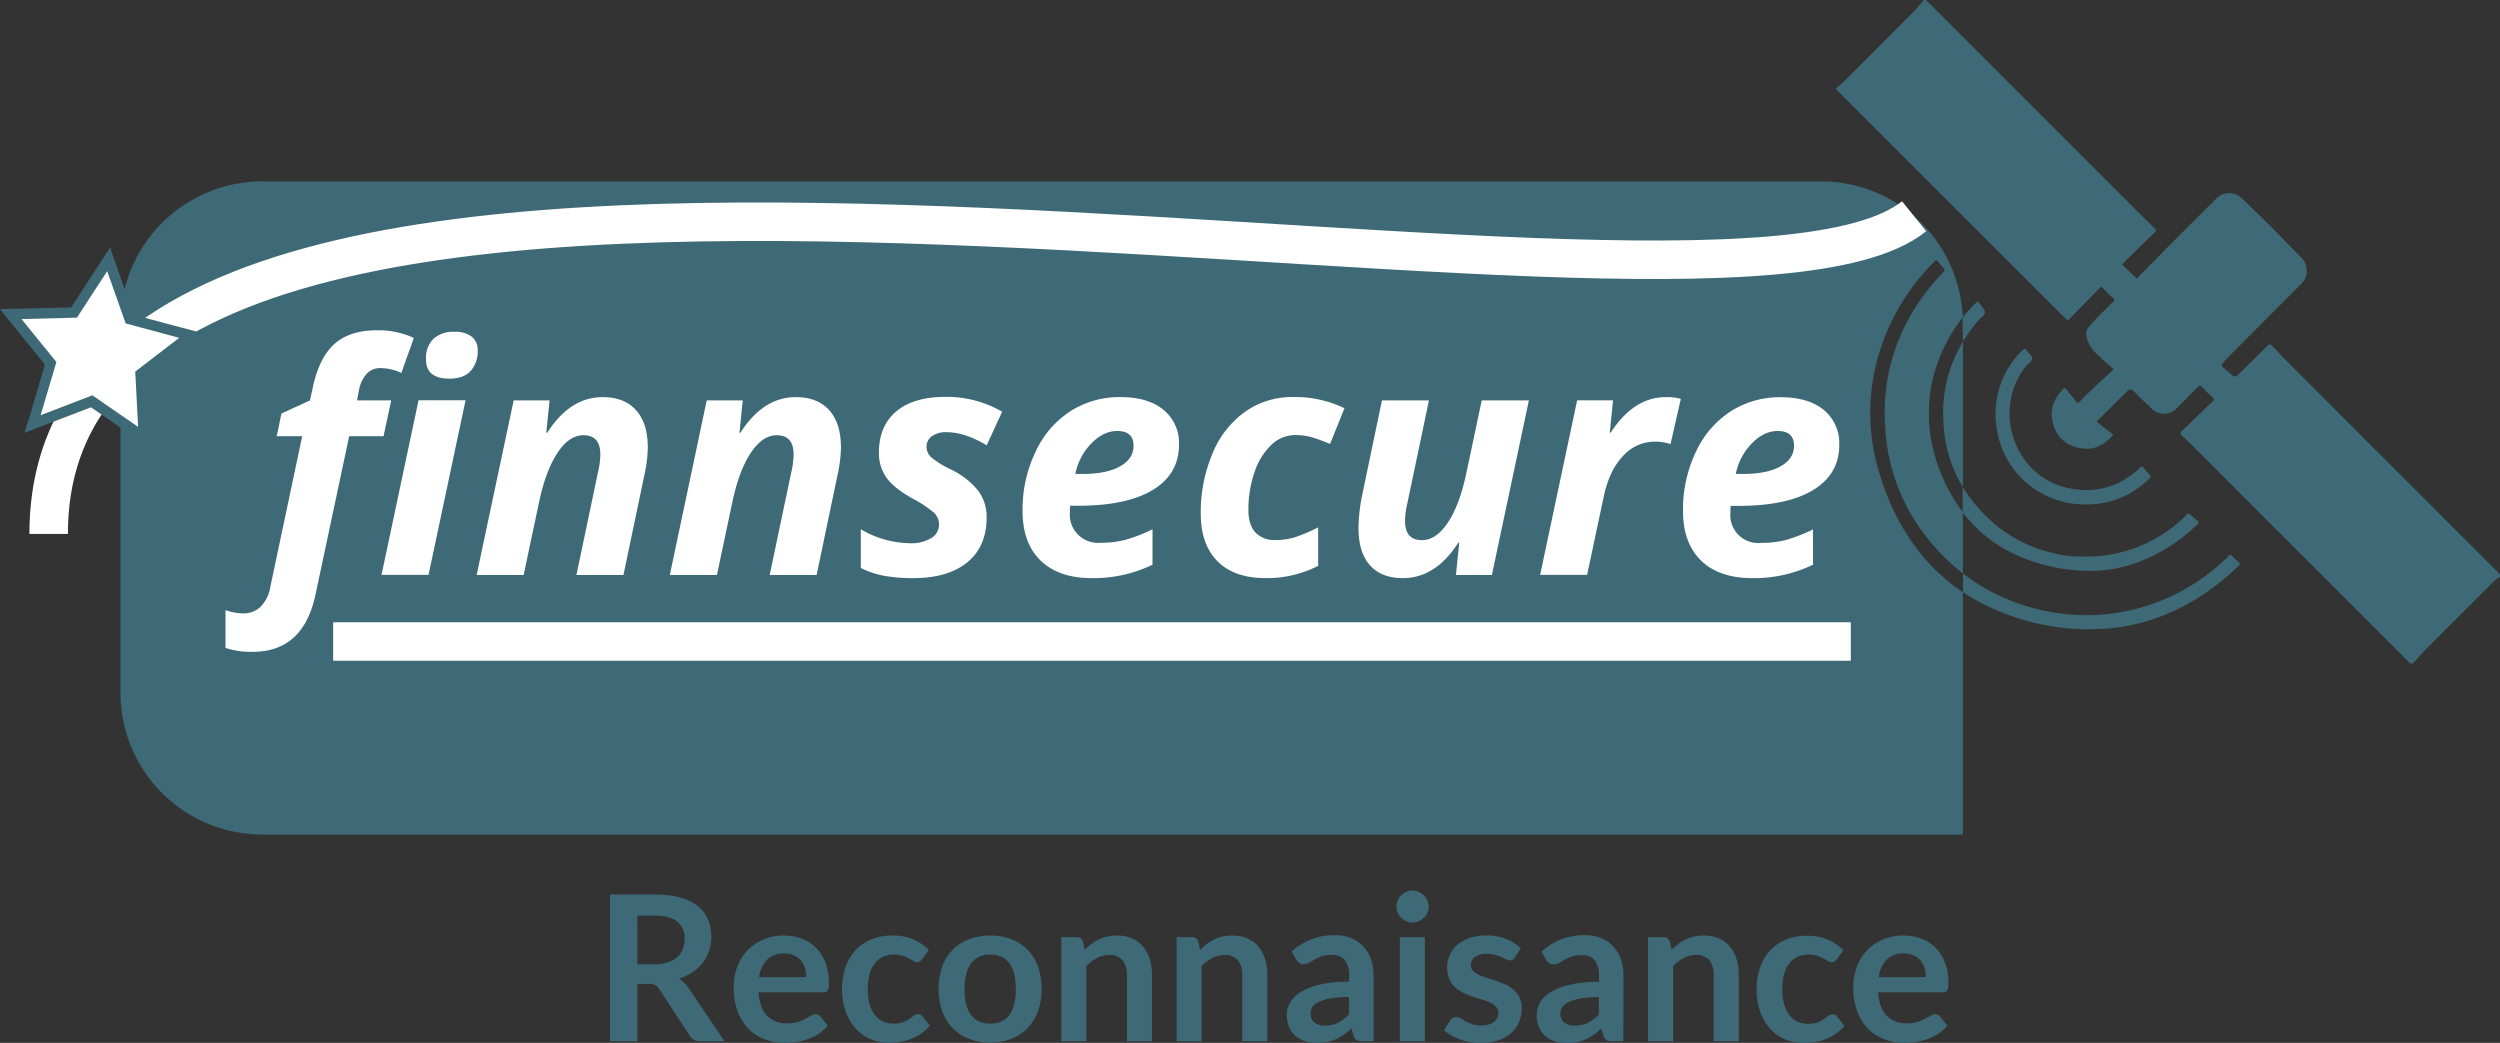<svg xmlns="http://www.w3.org/2000/svg" viewBox="0 0 714.57 298.08"><rect x="0" y="0" width="714.57" height="298.08" fill="#333333" stroke="none"/><defs><style>.cls-1,.cls-3{fill:#3e6a78;}.cls-2{fill:#fff;}.cls-3,.cls-4{stroke:#fff;stroke-miterlimit:10;stroke-width:11px;}.cls-4{fill:none;}</style></defs><g id="Layer_2" data-name="Layer 2"><g id="Ebene_1" data-name="Ebene 1"><path class="cls-1" d="M555.52,121.27a38.94,38.94,0,0,0,5.54,18V97.67a39.73,39.73,0,0,0-5,13A41.27,41.27,0,0,0,555.52,121.27Z"/><path class="cls-1" d="M549.46,158.81c-6.84-8.24-11-17.76-13.5-28.08a59.15,59.15,0,0,1-1.29-9.5,50.78,50.78,0,0,1,.1-8.09,60.23,60.23,0,0,1,6.75-22.93,62.75,62.75,0,0,1,11.36-15.42c.43-.42.69-.56,1.1,0s1,1.19,1.49,1.78.41.78-.06,1.27a63.86,63.86,0,0,0-8.47,10.89,56.08,56.08,0,0,0-7.2,18.38,57.27,57.27,0,0,0-.9,14.88,55.16,55.16,0,0,0,9.95,29,60.09,60.09,0,0,0,12.27,12.93V146.45a45.7,45.7,0,0,1-5.36-9A49.12,49.12,0,0,1,551.84,125a45,45,0,0,1-.46-5.07,41.83,41.83,0,0,1,2.94-17.53A45,45,0,0,1,561,90.75a40.54,40.54,0,0,0-40.38-38.9H74.85A40.54,40.54,0,0,0,34.43,92.28V198.1a40.54,40.54,0,0,0,40.42,40.43H561.06V169.28A53.65,53.65,0,0,1,549.46,158.81Z"/><path class="cls-1" d="M714.08,163.67Q685,134.63,656,105.58q-3.35-3.36-6.64-6.79c-.4-.42-.69-.47-1.1-.07-.69.68-1.4,1.34-2.08,2l-6.4,6.36c-.61.62-1.18.78-1.88.07s-1.41-1.23-2.13-1.83c-1-.87-1-.87-.12-1.91.23-.26.45-.54.7-.79L648.51,90.4c3-3,6-6,9-9a5.29,5.29,0,0,0,.2-7.81c-1.2-1.31-2.51-2.52-3.73-3.81-4.32-4.55-8.83-8.9-13.35-13.24a5.17,5.17,0,0,0-7.17.24C625.84,64.4,618.17,72,610.74,79.64c-1.28-1.25-2.53-2.5-3.83-3.71-.4-.37-.22-.56.06-.83,3-2.89,5.9-5.8,8.89-8.65.52-.5.5-.71,0-1.18q-3.48-3.37-6.89-6.82Q580.14,29.64,551.31.8c-.25-.25-.57-.43-.67-.8h-.78a44.53,44.53,0,0,1-4.11,4.56q-9,9.07-18,18.05a24.52,24.52,0,0,1-2.22,2c-.87.69-.9.77-.14,1.5l.41.41L590.2,90.87a1.31,1.31,0,0,1,.2.21c.41.59.74.46,1.2,0,2.8-2.91,5.65-5.77,8.44-8.69.46-.48.68-.43,1.09,0,.93,1,1.9,2,2.89,2.87.44.41.35.66,0,1-.73.69-1.44,1.39-2.14,2.11a60.36,60.36,0,0,0-4.77,5,3.21,3.21,0,0,0-.78,2.59,9.46,9.46,0,0,0,2.67,4.9c1.52,1.54,3.16,3,5.16,4.69-2.19,2-4.34,4-6.45,6-1.18,1.1-2.31,2.26-3.43,3.43-.38.39-.53.22-.79-.12-.94-1.2-1.9-2.36-2.87-3.53-.22-.26-.41-.69-.88-.19-2.26,2.42-3.76,5.06-3.21,8.56.9,5.71,4.82,8.32,9.66,8.55,3.11.15,5.5-1.47,7.57-3.63.4-.43,0-.56-.22-.73-1.27-1-2.53-2-3.83-3-.39-.29-.41-.48-.06-.82q4.18-4.11,8.35-8.23a1.14,1.14,0,0,1,1.89,0c1.68,1.66,3.36,3.32,5.1,4.91a5,5,0,0,0,7.25-.11c2-2,4-4,6-6.05.43-.45.69-.49,1.14,0,1,1.09,2.08,2.13,3.15,3.15.38.36.36.57,0,.92-3,2.84-5.9,5.71-8.88,8.52-.6.56-.49.85,0,1.34,3.74,3.48,7.31,7.13,10.91,10.75q14.48,14.53,29,29l24.83,24.82c.83.84,1.06.81,1.84-.08,1-1.1,2-2.23,3-3.28q9.06-9.1,18.18-18.16a16.88,16.88,0,0,1,3.12-2.72v-.78C714.41,164,714.23,163.83,714.08,163.67Z"/><path class="cls-1" d="M639.87,160.69a16.62,16.62,0,0,1-1.8-1.76c-.4-.45-.66-.42-1.07,0a52.51,52.51,0,0,1-6.61,5.66,57.26,57.26,0,0,1-44.82,10.23,59.07,59.07,0,0,1-17.77-6.43,54.88,54.88,0,0,1-6.74-4.5v5.38c.77.51,1.55,1,2.36,1.49a67.55,67.55,0,0,0,33.12,9.13c2.48-.15,4.15-.07,5.83-.22a57.69,57.69,0,0,0,9.78-1.71A59.67,59.67,0,0,0,632,168.33a68.54,68.54,0,0,0,7.84-6.59C640.25,161.35,640.39,161.11,639.87,160.69Z"/><path class="cls-1" d="M575.43,158.21a50.17,50.17,0,0,0,15.94,4.59,45.15,45.15,0,0,0,10.39.13,39.15,39.15,0,0,0,10.09-2.5,49.41,49.41,0,0,0,16.23-10.58c.43-.41.36-.63,0-1-.67-.55-1.31-1.14-2-1.72-.42-.37-.76-.46-1.19.05a16.73,16.73,0,0,1-1.8,1.77,40.18,40.18,0,0,1-27.66,10.12,30.58,30.58,0,0,1-8-.84c-10.54-2.31-18.75-8.14-25-16.85-.51-.71-1-1.44-1.44-2.17v7.21A39.9,39.9,0,0,0,575.43,158.21Z"/><path class="cls-1" d="M561.06,97.67a42,42,0,0,1,4.49-6.17c.64-.74,1.85-1.37,1.78-2.25s-1-1.72-1.57-2.6c-.33-.55-.57-.49-1-.07A47.24,47.24,0,0,0,561,90.75c0,.51,0,1,0,1.53Z"/><path class="cls-1" d="M580.9,102.47c0-.74-1-1.46-1.55-2.24s-.79-.55-1.28-.09a25.15,25.15,0,0,0-7.63,16.57A25.8,25.8,0,0,0,571,124a25.08,25.08,0,0,0,9.08,14.69,25.58,25.58,0,0,0,16.78,5.48,20.62,20.62,0,0,0,4.16-.39,24.89,24.89,0,0,0,13.4-7.07c.36-.34.38-.6,0-1a24.36,24.36,0,0,1-1.71-2c-.34-.46-.52-.47-.94-.08-6,5.58-12.93,7.65-20.93,5.78a20.09,20.09,0,0,1-11.37-7,22.3,22.3,0,0,1-5.06-14.7,21.27,21.27,0,0,1,4.78-13.19C579.8,103.86,580.89,103.18,580.9,102.47Z"/><path class="cls-2" d="M72.23,186.31a23.17,23.17,0,0,1-7.77-1.12v-10.8a15.72,15.72,0,0,0,5.14.94,7.06,7.06,0,0,0,4.77-1.79,10.22,10.22,0,0,0,2.9-5.8l9.11-43.07H79.1l1.34-6.48,8.17-3.74.8-3.75q1.83-8.49,6.19-12.39t12.2-3.91a24.27,24.27,0,0,1,10.49,2.19l-3.57,10a14.47,14.47,0,0,0-5.93-1.38,5.19,5.19,0,0,0-4.11,1.78,9.64,9.64,0,0,0-2.1,4.69l-.53,2.77h9.77l-2.19,10.22H99.81l-9.59,45.08Q86.79,186.31,72.23,186.31Zm50.26-22H109.05l10.58-49.9h13.44Zm-.72-61.6a7.68,7.68,0,0,1,2.12-5.87,8.49,8.49,0,0,1,6-2,7.68,7.68,0,0,1,4.95,1.39,4.84,4.84,0,0,1,1.7,4,8.41,8.41,0,0,1-2,5.78c-1.31,1.47-3.34,2.21-6.07,2.21Q121.77,108.24,121.77,102.75Z"/><path class="cls-2" d="M178.2,164.35H164.76l6.11-29.15a23.37,23.37,0,0,0,.72-5.31q0-5.49-4.82-5.49-4.11,0-7.46,5.09t-5.26,14.19l-4.38,20.67H136.24l10.58-49.9h10.26l-.94,9.24h.27q6.53-10.18,15.85-10.18,6.17,0,9.53,3.72t3.37,10.65a39.17,39.17,0,0,1-1,8Z"/><path class="cls-2" d="M233.41,164.35H220l6.12-29.15a23.3,23.3,0,0,0,.71-5.31c0-3.66-1.6-5.49-4.82-5.49q-4.09,0-7.45,5.09t-5.27,14.19l-4.37,20.67H191.45L202,114.45H212.3l-.94,9.24h.27q6.51-10.18,15.84-10.18,6.17,0,9.53,3.72t3.37,10.65a39.77,39.77,0,0,1-1,8Z"/><path class="cls-2" d="M282,147.88q0,8.38-5.56,12.88T261,165.24a45.14,45.14,0,0,1-8.33-.67,24.56,24.56,0,0,1-6.63-2.23V151.27a28.32,28.32,0,0,0,14.24,4,10.79,10.79,0,0,0,5.85-1.45,4.47,4.47,0,0,0,2.27-4,4.58,4.58,0,0,0-1.65-3.44,33.07,33.07,0,0,0-5.84-3.84q-5.42-3-7.55-6.05a12,12,0,0,1-2.14-7.12q0-7.59,4.93-11.76t14.08-4.17a31.4,31.4,0,0,1,16.21,4.24l-4.42,9.6q-6.25-3.75-11.52-3.75a6.86,6.86,0,0,0-4.1,1.13,3.59,3.59,0,0,0-1.57,3.06,4.06,4.06,0,0,0,1.43,3.06,25.74,25.74,0,0,0,5.36,3.32,22.48,22.48,0,0,1,7.94,6.12A12.36,12.36,0,0,1,282,147.88Z"/><path class="cls-2" d="M312,165.24q-9.36,0-14.55-5T292.28,146A38.1,38.1,0,0,1,296,129.11a27.58,27.58,0,0,1,10-11.61,26.06,26.06,0,0,1,14.24-4q7.9,0,12.32,3.64a12.2,12.2,0,0,1,4.42,10q0,8.35-7.45,12.88t-21.29,4.53H305.9l-.09.94v.89a8.06,8.06,0,0,0,8.88,8.75,27,27,0,0,0,7.05-.85,45.67,45.67,0,0,0,7.68-3V161.4A38.39,38.39,0,0,1,312,165.24Zm7.32-42.05q-3.91,0-7.41,3.58a17.27,17.27,0,0,0-4.55,8.7h2q6.92,0,10.78-2.17t3.86-5.87C324,124.61,322.46,123.19,319.33,123.19Z"/><path class="cls-2" d="M361.78,165.24q-9,0-13.77-4.8t-4.8-13.54a43.12,43.12,0,0,1,3.33-17.21,27.31,27.31,0,0,1,9.35-12,23.34,23.34,0,0,1,13.75-4.22,32.66,32.66,0,0,1,14.64,3.21l-4.11,10.22c-1.6-.68-3.18-1.28-4.73-1.78a16.78,16.78,0,0,0-5.26-.76,9.79,9.79,0,0,0-6.86,2.86,18.91,18.91,0,0,0-4.77,7.83,32.42,32.42,0,0,0-1.72,10.69q0,4.29,2,6.45a7.38,7.38,0,0,0,5.65,2.16,18.33,18.33,0,0,0,6.29-1,52.16,52.16,0,0,0,6-2.62v11A32,32,0,0,1,361.78,165.24Z"/><path class="cls-2" d="M395,114.45h13.43l-6.11,29.14a23.51,23.51,0,0,0-.72,5.31q0,5.49,4.82,5.49,4.11,0,7.46-5.08t5.27-14.2l4.37-20.66H437l-10.58,49.9H416.15l.94-9.24h-.27q-6.48,10.13-15.85,10.13-6.15,0-9.41-3.68c-2.18-2.46-3.26-6-3.26-10.65a48.64,48.64,0,0,1,1.07-9.5Z"/><path class="cls-2" d="M476.14,113.51a15.33,15.33,0,0,1,4.29.49l-2.95,12.94a13.42,13.42,0,0,0-4.46-.71,12.22,12.22,0,0,0-9.09,4.08Q460,134.4,458.38,142l-4.74,22.32H440.21l10.58-49.9h10.26l-.93,9.24h.26Q467,113.51,476.14,113.51Z"/><path class="cls-2" d="M500.78,165.24q-9.37,0-14.55-5T481.05,146a38.23,38.23,0,0,1,3.68-16.85,27.6,27.6,0,0,1,10-11.61,26,26,0,0,1,14.24-4q7.91,0,12.32,3.64a12.23,12.23,0,0,1,4.42,10q0,8.35-7.46,12.88t-21.29,4.53h-2.27l-.09.94v.89a8,8,0,0,0,8.88,8.75,27,27,0,0,0,7.05-.85,46.34,46.34,0,0,0,7.68-3V161.4A38.39,38.39,0,0,1,500.78,165.24Zm7.32-42.05q-3.93,0-7.41,3.58a17.19,17.19,0,0,0-4.55,8.7h2q6.92,0,10.78-2.17t3.86-5.87C512.79,124.61,511.23,123.19,508.1,123.19Z"/><line class="cls-3" x1="95.23" y1="183.36" x2="529.01" y2="183.36"/><path class="cls-1" d="M182.18,281.23v16.39h-7.8V255.68h12.79a26.68,26.68,0,0,1,7.35.89,13.83,13.83,0,0,1,5,2.48,9.4,9.4,0,0,1,2.87,3.81,12.71,12.71,0,0,1,.92,4.89,12.55,12.55,0,0,1-.63,4,11.51,11.51,0,0,1-1.79,3.42,12.51,12.51,0,0,1-2.9,2.7,15.16,15.16,0,0,1-3.93,1.85,7.87,7.87,0,0,1,2.55,2.41l10.5,15.49h-7a3.46,3.46,0,0,1-1.73-.41,3.58,3.58,0,0,1-1.2-1.16l-8.82-13.43a3.13,3.13,0,0,0-1.08-1.07,3.89,3.89,0,0,0-1.76-.32Zm0-5.6h4.87a12,12,0,0,0,3.84-.55,7.36,7.36,0,0,0,2.7-1.52,6.23,6.23,0,0,0,1.58-2.31,7.86,7.86,0,0,0,.52-2.92,6,6,0,0,0-2.1-4.91q-2.1-1.71-6.42-1.71h-5Z"/><path class="cls-1" d="M224,267.4a14.41,14.41,0,0,1,5.18.9,11.4,11.4,0,0,1,4.08,2.62,11.87,11.87,0,0,1,2.66,4.23,16,16,0,0,1,1,5.73,10.19,10.19,0,0,1-.07,1.35,2.25,2.25,0,0,1-.26.84,1.14,1.14,0,0,1-.51.44,2.29,2.29,0,0,1-.81.13H216.83c.21,3.05,1,5.3,2.47,6.73a7.67,7.67,0,0,0,5.68,2.14,9.86,9.86,0,0,0,3-.4,14.07,14.07,0,0,0,2.21-.9c.62-.33,1.18-.63,1.65-.9a2.77,2.77,0,0,1,1.38-.41,1.49,1.49,0,0,1,.75.18,1.6,1.6,0,0,1,.55.49l2.09,2.61a11.53,11.53,0,0,1-2.67,2.33,14.73,14.73,0,0,1-3.09,1.51,17,17,0,0,1-3.27.8,24.33,24.33,0,0,1-3.24.23,15.81,15.81,0,0,1-5.77-1,12.91,12.91,0,0,1-4.64-3,14.37,14.37,0,0,1-3.1-5,19.18,19.18,0,0,1-1.13-6.89,16.66,16.66,0,0,1,1-5.73,13.92,13.92,0,0,1,2.83-4.67,13.34,13.34,0,0,1,4.5-3.14A14.63,14.63,0,0,1,224,267.4Zm.15,5.13a6.62,6.62,0,0,0-4.9,1.77,8.73,8.73,0,0,0-2.26,5h13.45a9,9,0,0,0-.37-2.63,6.25,6.25,0,0,0-1.16-2.16,5.53,5.53,0,0,0-2-1.46A6.66,6.66,0,0,0,224.14,272.53Z"/><path class="cls-1" d="M263.61,274.15a3.19,3.19,0,0,1-.63.64,1.38,1.38,0,0,1-.88.23,2,2,0,0,1-1.07-.33l-1.25-.75a9.73,9.73,0,0,0-1.73-.76,8,8,0,0,0-2.48-.33,7.63,7.63,0,0,0-3.3.68,6.24,6.24,0,0,0-2.36,2,8.79,8.79,0,0,0-1.41,3.09,16.5,16.5,0,0,0-.47,4.1,15.92,15.92,0,0,0,.51,4.23A9,9,0,0,0,250,290a6.3,6.3,0,0,0,2.32,1.92,7.09,7.09,0,0,0,3.07.65,7.65,7.65,0,0,0,2.77-.42,8.41,8.41,0,0,0,1.78-.93c.49-.34.91-.65,1.27-.93a1.87,1.87,0,0,1,1.2-.42,1.44,1.44,0,0,1,1.3.67l2.06,2.61a12.49,12.49,0,0,1-2.58,2.33,14.18,14.18,0,0,1-2.88,1.51,14.94,14.94,0,0,1-3.09.8,22.72,22.72,0,0,1-3.16.23,13.1,13.1,0,0,1-5.19-1,12,12,0,0,1-4.25-3,14.25,14.25,0,0,1-2.87-4.83,18.52,18.52,0,0,1-1.06-6.51,19,19,0,0,1,.94-6.08,13.86,13.86,0,0,1,2.77-4.84,12.76,12.76,0,0,1,4.52-3.2,15.49,15.49,0,0,1,6.21-1.16,14.84,14.84,0,0,1,5.84,1.07,14.28,14.28,0,0,1,4.51,3.07Z"/><path class="cls-1" d="M283.07,267.4a16.4,16.4,0,0,1,6,1.07,13.07,13.07,0,0,1,4.63,3,13.61,13.61,0,0,1,3,4.81,20,20,0,0,1,0,12.73,13.83,13.83,0,0,1-3,4.84,12.88,12.88,0,0,1-4.63,3.08,17.64,17.64,0,0,1-12.1,0,13,13,0,0,1-4.66-3.08,13.75,13.75,0,0,1-3-4.84,19.82,19.82,0,0,1,0-12.73,13.53,13.53,0,0,1,3-4.81,13.2,13.2,0,0,1,4.66-3A16.47,16.47,0,0,1,283.07,267.4Zm0,25.14a6.3,6.3,0,0,0,5.49-2.49c1.19-1.67,1.79-4.1,1.79-7.31s-.6-5.66-1.79-7.34a6.27,6.27,0,0,0-5.49-2.52,6.36,6.36,0,0,0-5.57,2.54q-1.8,2.54-1.8,7.32t1.8,7.29A6.39,6.39,0,0,0,283.07,292.54Z"/><path class="cls-1" d="M303.34,297.62V267.86h4.38a1.76,1.76,0,0,1,1.82,1.31l.5,2.35a16,16,0,0,1,1.9-1.69,13.44,13.44,0,0,1,2.11-1.3,10.58,10.58,0,0,1,2.39-.84,12.26,12.26,0,0,1,2.79-.29,10.7,10.7,0,0,1,4.32.82,8.57,8.57,0,0,1,3.15,2.32,10.2,10.2,0,0,1,1.91,3.57,15,15,0,0,1,.65,4.57v18.94H322.1V278.68a6.36,6.36,0,0,0-1.26-4.22,4.66,4.66,0,0,0-3.79-1.49,7.51,7.51,0,0,0-3.48.84,12.46,12.46,0,0,0-3.07,2.29v21.52Z"/><path class="cls-1" d="M336.31,297.62V267.86h4.38a1.77,1.77,0,0,1,1.83,1.31l.49,2.35a16.77,16.77,0,0,1,1.9-1.69,13.44,13.44,0,0,1,2.11-1.3,10.66,10.66,0,0,1,2.4-.84,12.17,12.17,0,0,1,2.78-.29,10.64,10.64,0,0,1,4.32.82,8.57,8.57,0,0,1,3.15,2.32,10.2,10.2,0,0,1,1.91,3.57,15,15,0,0,1,.66,4.57v18.94h-7.17V278.68a6.36,6.36,0,0,0-1.26-4.22A4.65,4.65,0,0,0,350,273a7.45,7.45,0,0,0-3.48.84,12.32,12.32,0,0,0-3.08,2.29v21.52Z"/><path class="cls-1" d="M392.6,297.62h-3.22a3.52,3.52,0,0,1-1.6-.31,2,2,0,0,1-.87-1.23l-.63-2.12a27.24,27.24,0,0,1-2.22,1.79,14.16,14.16,0,0,1-2.25,1.29,11.58,11.58,0,0,1-2.46.78,15.17,15.17,0,0,1-2.9.26,11.34,11.34,0,0,1-3.48-.51,7.53,7.53,0,0,1-2.75-1.53,7,7,0,0,1-1.78-2.53,9.1,9.1,0,0,1-.64-3.52,7,7,0,0,1,.89-3.33,8.3,8.3,0,0,1,2.94-3,19.06,19.06,0,0,1,5.48-2.2,35.16,35.16,0,0,1,8.5-.87v-1.75a6.67,6.67,0,0,0-1.26-4.46,4.62,4.62,0,0,0-3.67-1.44,8.9,8.9,0,0,0-2.9.4,11.2,11.2,0,0,0-2,.92c-.57.33-1.09.64-1.58.91a3.18,3.18,0,0,1-1.59.4,2.08,2.08,0,0,1-1.25-.37,2.87,2.87,0,0,1-.84-.93L369.2,272a17.68,17.68,0,0,1,12.38-4.7,11.94,11.94,0,0,1,4.65.86,9.92,9.92,0,0,1,3.47,2.37,10.3,10.3,0,0,1,2.16,3.64,14.11,14.11,0,0,1,.74,4.64Zm-13.92-4.47a9.91,9.91,0,0,0,2-.2,7.38,7.38,0,0,0,1.75-.6,10,10,0,0,0,1.6-1,14.81,14.81,0,0,0,1.55-1.39v-5a28.49,28.49,0,0,0-5.24.4,13.63,13.63,0,0,0-3.37,1,4.38,4.38,0,0,0-1.82,1.43,3.26,3.26,0,0,0-.53,1.79,3.14,3.14,0,0,0,1.11,2.71A4.81,4.81,0,0,0,378.68,293.15Z"/><path class="cls-1" d="M408.34,259.19a4.09,4.09,0,0,1-.37,1.74,4.7,4.7,0,0,1-2.47,2.39,4.53,4.53,0,0,1-1.8.37,4.32,4.32,0,0,1-1.75-.37,4.47,4.47,0,0,1-1.43-1,4.56,4.56,0,0,1-1-1.42,4.24,4.24,0,0,1-.36-1.74,4.52,4.52,0,0,1,.36-1.8,4.58,4.58,0,0,1,1-1.45,4.63,4.63,0,0,1,1.43-1,4.32,4.32,0,0,1,1.75-.36,4.52,4.52,0,0,1,1.8.36,5,5,0,0,1,1.47,1,4.81,4.81,0,0,1,1,1.45A4.36,4.36,0,0,1,408.34,259.19Zm-1.07,8.67v29.76h-7.16V267.86Z"/><path class="cls-1" d="M433,273.66a1.76,1.76,0,0,1-.61.65,1.52,1.52,0,0,1-.81.19,2.42,2.42,0,0,1-1.11-.29l-1.38-.65a12.3,12.3,0,0,0-1.79-.65,8.23,8.23,0,0,0-2.36-.29,5.49,5.49,0,0,0-3.33.9,2.77,2.77,0,0,0-1.22,2.35,2.28,2.28,0,0,0,.62,1.61,5.85,5.85,0,0,0,1.65,1.14,17.39,17.39,0,0,0,2.34.89c.87.26,1.76.54,2.67.85a28,28,0,0,1,2.67,1.06,9.42,9.42,0,0,1,2.33,1.51,6.68,6.68,0,0,1,2.28,5.26,9.76,9.76,0,0,1-.79,4,8.6,8.6,0,0,1-2.29,3.13,10.69,10.69,0,0,1-3.72,2.06,16.19,16.19,0,0,1-5.09.74,15.75,15.75,0,0,1-3-.28,18.44,18.44,0,0,1-2.81-.76,15.86,15.86,0,0,1-2.49-1.16,12.31,12.31,0,0,1-2-1.45l1.66-2.73a2.24,2.24,0,0,1,.75-.75,2.06,2.06,0,0,1,1.1-.26,2.29,2.29,0,0,1,1.26.37q.6.38,1.38.81a12.3,12.3,0,0,0,1.84.82,8.17,8.17,0,0,0,2.68.37,7.07,7.07,0,0,0,2.19-.3,4.49,4.49,0,0,0,1.51-.8,2.91,2.91,0,0,0,.87-1.15,3.46,3.46,0,0,0,.28-1.34,2.37,2.37,0,0,0-.63-1.71A5.11,5.11,0,0,0,426,286.6a15.85,15.85,0,0,0-2.35-.89c-.88-.26-1.78-.54-2.7-.85a27,27,0,0,1-2.69-1.09,9.14,9.14,0,0,1-2.35-1.58,7,7,0,0,1-1.65-2.35,8.13,8.13,0,0,1-.63-3.36,8.53,8.53,0,0,1,.73-3.49,8.07,8.07,0,0,1,2.13-2.88,10.6,10.6,0,0,1,3.51-2,14.41,14.41,0,0,1,4.85-.74,15,15,0,0,1,5.6,1,12.76,12.76,0,0,1,4.21,2.67Z"/><path class="cls-1" d="M464,297.62H460.8a3.51,3.51,0,0,1-1.59-.31,1.92,1.92,0,0,1-.87-1.23L457.7,294a24.2,24.2,0,0,1-2.22,1.79,13.64,13.64,0,0,1-2.24,1.29,11.85,11.85,0,0,1-2.47.78,15.17,15.17,0,0,1-2.9.26,11.34,11.34,0,0,1-3.48-.51,7.49,7.49,0,0,1-2.74-1.53,6.9,6.9,0,0,1-1.78-2.53,8.92,8.92,0,0,1-.64-3.52,7,7,0,0,1,.88-3.33,8.26,8.26,0,0,1,2.95-3,19.06,19.06,0,0,1,5.48-2.2,35.1,35.1,0,0,1,8.5-.87v-1.75a6.67,6.67,0,0,0-1.27-4.46A4.61,4.61,0,0,0,452.1,273a8.87,8.87,0,0,0-2.89.4,10.89,10.89,0,0,0-2,.92l-1.58.91a3.25,3.25,0,0,1-1.6.4,2.07,2.07,0,0,1-1.24-.37,2.87,2.87,0,0,1-.84-.93L440.62,272a17.7,17.7,0,0,1,12.38-4.7,12,12,0,0,1,4.66.86,9.88,9.88,0,0,1,3.46,2.37,10.15,10.15,0,0,1,2.16,3.64,13.85,13.85,0,0,1,.74,4.64Zm-13.92-4.47a9.84,9.84,0,0,0,2-.2,7.46,7.46,0,0,0,1.76-.6,9.46,9.46,0,0,0,1.59-1A14.87,14.87,0,0,0,457,290v-5a28.41,28.41,0,0,0-5.24.4,13.72,13.72,0,0,0-3.38,1,4.41,4.41,0,0,0-1.81,1.43,3.19,3.19,0,0,0-.54,1.79,3.14,3.14,0,0,0,1.12,2.71A4.78,4.78,0,0,0,450.1,293.15Z"/><path class="cls-1" d="M471.07,297.62V267.86h4.38a1.77,1.77,0,0,1,1.83,1.31l.49,2.35a16.77,16.77,0,0,1,1.9-1.69,13.53,13.53,0,0,1,2.12-1.3,10.41,10.41,0,0,1,2.39-.84,12.17,12.17,0,0,1,2.78-.29,10.64,10.64,0,0,1,4.32.82,8.57,8.57,0,0,1,3.15,2.32,10.2,10.2,0,0,1,1.91,3.57,15,15,0,0,1,.66,4.57v18.94h-7.17V278.68a6.36,6.36,0,0,0-1.26-4.22,4.65,4.65,0,0,0-3.78-1.49,7.45,7.45,0,0,0-3.48.84,12.5,12.5,0,0,0-3.08,2.29v21.52Z"/><path class="cls-1" d="M525,274.15a3.17,3.17,0,0,1-.62.64,1.41,1.41,0,0,1-.89.23,2,2,0,0,1-1.07-.33c-.35-.22-.76-.47-1.25-.75a9.61,9.61,0,0,0-1.72-.76,8,8,0,0,0-2.48-.33,7.64,7.64,0,0,0-3.31.68,6.39,6.39,0,0,0-2.36,2,8.79,8.79,0,0,0-1.41,3.09,16.53,16.53,0,0,0-.46,4.1,15.92,15.92,0,0,0,.51,4.23,9,9,0,0,0,1.46,3.12,6.38,6.38,0,0,0,2.32,1.92,7.1,7.1,0,0,0,3.08.65,7.65,7.65,0,0,0,2.77-.42,8.67,8.67,0,0,0,1.78-.93q.72-.51,1.26-.93a1.91,1.91,0,0,1,1.2-.42,1.45,1.45,0,0,1,1.31.67l2.06,2.61a13,13,0,0,1-2.58,2.33,14,14,0,0,1-2.89,1.51,14.62,14.62,0,0,1-3.09.8,22.5,22.5,0,0,1-3.16.23,13.14,13.14,0,0,1-5.19-1,12.15,12.15,0,0,1-4.25-3,14.41,14.41,0,0,1-2.87-4.83,18.75,18.75,0,0,1-1.06-6.51,19,19,0,0,1,.95-6.08,13.84,13.84,0,0,1,2.76-4.84,12.71,12.71,0,0,1,4.53-3.2,15.48,15.48,0,0,1,6.2-1.16,14.86,14.86,0,0,1,5.85,1.07,14.51,14.51,0,0,1,4.51,3.07Z"/><path class="cls-1" d="M544,267.4a14.41,14.41,0,0,1,5.18.9,11.32,11.32,0,0,1,4.08,2.62,11.87,11.87,0,0,1,2.66,4.23,16,16,0,0,1,1,5.73,10.19,10.19,0,0,1-.07,1.35,2.25,2.25,0,0,1-.26.84,1.14,1.14,0,0,1-.51.44,2.29,2.29,0,0,1-.81.13H536.84c.21,3.05,1,5.3,2.47,6.73a7.67,7.67,0,0,0,5.68,2.14,9.86,9.86,0,0,0,3-.4,14.07,14.07,0,0,0,2.21-.9l1.65-.9a2.77,2.77,0,0,1,1.38-.41,1.49,1.49,0,0,1,.75.18,1.6,1.6,0,0,1,.55.49l2.09,2.61a11.53,11.53,0,0,1-2.67,2.33,14.73,14.73,0,0,1-3.09,1.51,17,17,0,0,1-3.27.8,24.33,24.33,0,0,1-3.24.23,15.81,15.81,0,0,1-5.77-1,12.91,12.91,0,0,1-4.64-3,14.37,14.37,0,0,1-3.1-5,19.18,19.18,0,0,1-1.13-6.89,16.66,16.66,0,0,1,1-5.73,13.92,13.92,0,0,1,2.83-4.67,13.34,13.34,0,0,1,4.5-3.14A14.67,14.67,0,0,1,544,267.4Zm.15,5.13a6.62,6.62,0,0,0-4.9,1.77,8.73,8.73,0,0,0-2.26,5h13.45a9,9,0,0,0-.37-2.63,6.25,6.25,0,0,0-1.16-2.16,5.53,5.53,0,0,0-2-1.46A6.66,6.66,0,0,0,544.15,272.53Z"/><path class="cls-4" d="M547.11,61.81c-60.36,48.72-533.2-73-533.2,90.8"/><polygon class="cls-2" points="26.21 114.74 9.31 121.21 14.46 103.86 3.08 89.78 21.17 89.31 31.04 74.14 37.08 91.2 54.56 95.9 40.2 106.92 41.13 124.99 26.21 114.74"/><path class="cls-1" d="M30.64,77.51l5.29,14.94,15.3,4.11-12.57,9.65L39.47,122l-13.06-9-14.8,5.67,4.51-15.19L6.15,91.2,22,90.79l8.64-13.28m.8-6.73-3.32,5.09-7.78,12L6.08,88.2,0,88.36l3.82,4.73,9,11.1-4,13.68L7,123.7l5.68-2.18L26,116.42l11.76,8.09,5,3.44-.31-6.07-.74-14.25,11.33-8.69,4.82-3.7L52,93.66,38.23,90,33.47,76.51l-2-5.73Z"/></g></g></svg>